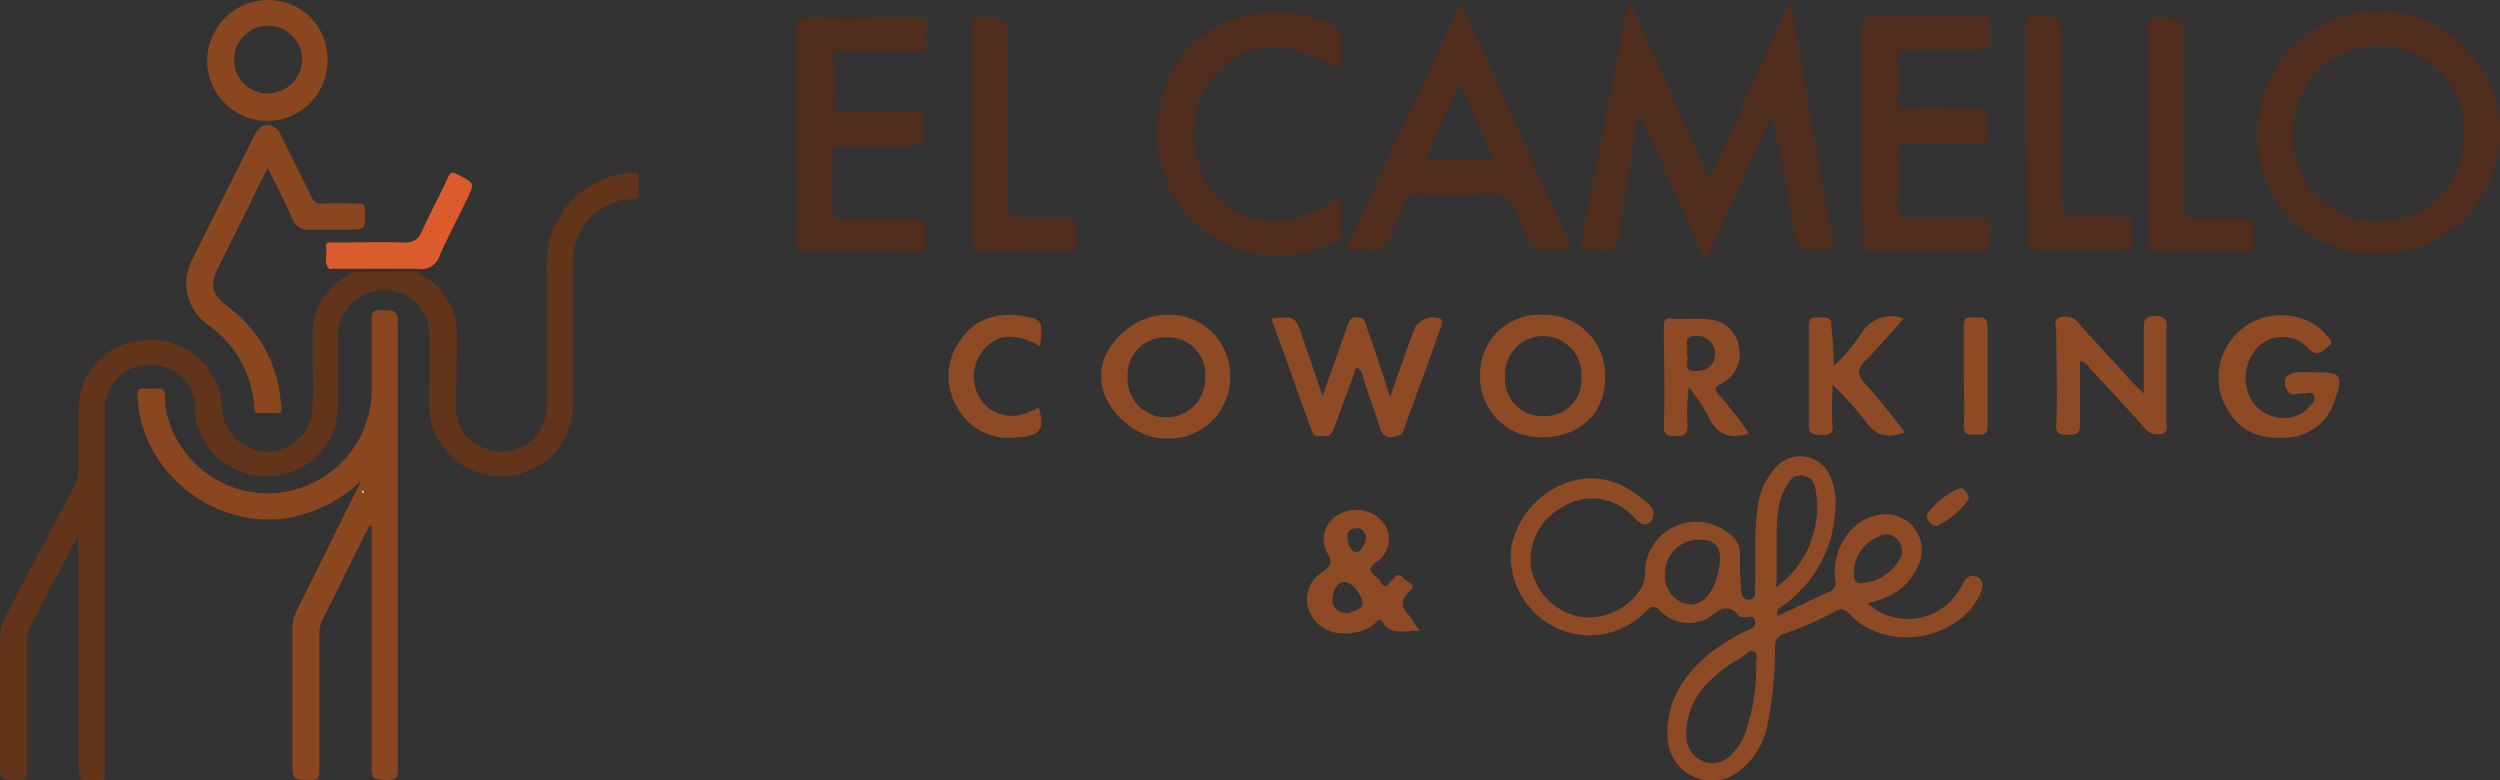 <svg xmlns="http://www.w3.org/2000/svg" width="230.12" height="71.841" viewBox="0 0 230.12 71.841"><rect x="0" y="0" width="230.12" height="71.841" fill="#333333" stroke="none"/><g id="Logo_El_camello" data-name="Logo El camello" transform="translate(-27.7 376)"><g id="Grupo_5" data-name="Grupo 5" transform="translate(100.88 -376)"><g id="Grupo_2" data-name="Grupo 2" transform="translate(0.12 0)"><path id="Trazado_5" data-name="Trazado 5" d="M75.094,136.684c-.69,3.681-1.265,7.363-1.841,11.044-.115,1.035-.46,1.5-1.611,1.38-2.071-.115-2.071,0-1.611-2.071,1.265-6.557,2.531-13,3.8-19.557a11.937,11.937,0,0,0,.345-1.38c2.531,5.637,4.947,10.929,7.363,16.566,2.531-5.522,4.947-10.929,7.478-16.566.69,3.8,1.265,7.133,1.841,10.469.69,3.8,1.265,7.708,2.071,11.5.115.805,0,.92-.805,1.035-2.416,0-2.416.115-2.876-2.416-.575-3.336-1.15-6.672-1.956-10.009-1.956,4.372-3.911,8.743-6.1,13.46-2.071-4.6-4.026-9.088-5.982-13.46Z" transform="translate(2.477 -126.1)" fill="#502d1d"></path><path id="Trazado_6" data-name="Trazado 6" d="M127.6,138.259A11.159,11.159,0,1,1,138.759,149.3,10.726,10.726,0,0,1,127.6,138.259Zm11.159,8.053c4.6,0,7.823-3.336,7.823-8.053a7.7,7.7,0,0,0-7.938-8.053c-4.487,0-7.708,3.451-7.823,8.053C130.936,142.976,134.157,146.312,138.759,146.312Z" transform="translate(6.902 -125.95)" fill="#502d1d"></path><path id="Trazado_8" data-name="Trazado 8" d="M60.2,126.3c3.451,7.708,6.787,15.07,10.124,22.548-.115.115-.115.115-.23.115-3.221.23-3.336.345-4.487-2.646-.69-1.956-1.726-2.646-3.681-2.416a28.3,28.3,0,0,1-5.407,0,1.493,1.493,0,0,0-1.611,1.035c-.345,1.035-.92,1.956-1.265,2.991-.345.92-.805,1.266-1.726,1.15a16.738,16.738,0,0,0-2.416,0C53.066,141.485,56.633,134.008,60.2,126.3Zm-.115,7.363c-1.15,2.531-2.186,4.832-3.221,7.133H63.19C62.155,138.379,61.119,136.079,60.084,133.663Z" transform="translate(1.001 -126.07)" fill="#502d1d"></path><path id="Trazado_9" data-name="Trazado 9" d="M2.6,138.2v-9.433c0-1.035.345-1.265,1.38-1.265,3.221.115,6.327,0,9.548,0,.805,0,1.265.23,1.035,1.035v1.035c.115.805-.23,1.035-1.035,1.035H7.087c-.805,0-1.15.115-1.035,1.035a17.3,17.3,0,0,1,0,3.451c-.115.92.345,1.035,1.035,1.035H13.3c.805,0,1.035.23,1.035,1.035,0,2.186,0,2.186-2.186,2.186H6.857c-.69,0-.92.23-.92.92V145.1c0,.69.23,1.035.92.92H13.3c.92,0,1.265.23,1.15,1.15v1.15c.115.575-.23.69-.805.69H3.405c-.69,0-.805-.23-.805-.92C2.715,144.756,2.6,141.42,2.6,138.2Z" transform="translate(-2.6 -125.889)" fill="#502d1d"></path><path id="Trazado_10" data-name="Trazado 10" d="M93.3,138.214V128.55c0-.805.23-1.15,1.035-1.15h9.779c.805,0,1.15.115,1.035,1.035v1.15c.115.805-.23.92-.92.92H97.672c-.69,0-1.035.115-1.035.92a17.3,17.3,0,0,1,0,3.451c0,.805.115,1.035,1.035,1.035,2.071-.115,4.142,0,6.212,0,.92,0,1.15.23,1.035,1.15V138.1c.115.805-.23,1.035-1.035,1.035H97.672c-.805,0-1.15.115-1.035,1.035a32.261,32.261,0,0,1,0,4.717c0,.805.23,1.035,1.035,1.035H104c.92,0,1.265.23,1.15,1.15v1.15c0,.575-.115.805-.69.805H94.22c-.805,0-.805-.345-.805-.92C93.3,144.656,93.3,141.435,93.3,138.214Z" transform="translate(4.752 -125.904)" fill="#502d1d"></path><path id="Trazado_11" data-name="Trazado 11" d="M50.312,144.011v3.336c0,.575-.46.69-.805.92A11.089,11.089,0,0,1,33.4,137.914c.345-8.513,7.593-12.539,15.185-10.124,1.15.345,1.956,1.035,1.726,2.416a13.842,13.842,0,0,0,0,2.186c-4.947-2.991-9.088-2.761-11.734.575a8.66,8.66,0,0,0,.23,10.929C41.684,147,45.711,147.118,50.312,144.011Z" transform="translate(-0.177 -125.95)" fill="#502d1d"></path><path id="Trazado_13" data-name="Trazado 13" d="M118.8,138.2v-9.433c0-.92.115-1.265,1.15-1.265,2.186.115,2.186,0,2.186,2.186v15.185c0,.805.23,1.15,1.15,1.15,1.381-.115,2.761,0,4.142,0,.92-.115,1.265.345,1.15,1.15v1.035c.115.69-.23.92-.92.805h-7.823c-.92,0-.92-.345-.92-1.035C118.8,144.641,118.8,141.42,118.8,138.2Z" transform="translate(5.578 -125.889)" fill="#502d1d"></path><path id="Trazado_14" data-name="Trazado 14" d="M16.6,138.2v-9.664c0-.92.23-1.15,1.15-1.035,2.186,0,2.186,0,2.186,2.186v15.07c0,.92.23,1.265,1.15,1.15,1.38-.115,2.761,0,4.141,0,.805,0,1.15.23,1.035,1.035v1.035c.115.805-.23,1.035-1.035,1.035-2.531,0-5.062-.115-7.478,0-.92,0-1.035-.345-1.035-1.15C16.6,144.53,16.6,141.424,16.6,138.2Z" transform="translate(-0.494 -125.893)" fill="#502d1d"></path><path id="Trazado_15" data-name="Trazado 15" d="M107.2,138.1v-9.548c0-.92.115-1.265,1.15-1.15,2.186,0,2.186,0,2.186,2.071v15.07c0,1.035.23,1.265,1.265,1.265,1.381-.115,2.761,0,4.142,0,.805,0,1.15.23,1.035,1.035V148c.115.69-.23.92-.92.92h-7.823c-.805,0-.92-.345-.92-1.035C107.315,144.659,107.2,141.438,107.2,138.1Z" transform="translate(5.974 -125.907)" fill="#502d1d"></path></g><g id="Grupo_3" data-name="Grupo 3" transform="translate(14.12 28.978)"><path id="Trazado_16" data-name="Trazado 16" d="M42.1,152.817c2.186-.23,2.186-.23,2.876,1.726.575,1.726,1.15,3.336,1.841,5.407.805-2.3,1.5-4.257,2.186-6.212.23-.46.23-1.15,1.035-1.035.805,0,.69.69.92,1.15q1.035,2.934,2.071,6.212c.805-2.3,1.5-4.372,2.3-6.442a1.965,1.965,0,0,1,2.3-.805c.345.23.115.46.115.69-1.15,3.221-2.3,6.327-3.451,9.548-.23.575-.575.575-1.15.69-.575,0-.805-.23-1.035-.805-.46-1.5-1.035-2.991-1.5-4.487-.115-.345-.115-.92-.69-1.15-.69,1.956-1.381,3.8-2.071,5.637-.23.575-.46.805-1.035.69-.46,0-.805.115-1.035-.575C44.516,159.6,43.365,156.268,42.1,152.817Z" transform="translate(-12.373 -152.472)" fill="#8d4a24"></path><path id="Trazado_17" data-name="Trazado 17" d="M107.1,156.741v5.867c0,.92-.46.92-1.15.92s-1.15-.115-1.035-1.035c.115-2.761,0-5.637,0-8.4,0-.46-.345-1.15.345-1.38a1.589,1.589,0,0,1,1.841.69c1.5,1.726,3.106,3.336,4.6,5.062l1.265,1.266v-5.867c0-.805,0-1.265,1.035-1.265s1.15.46,1.035,1.265v8.4c0,.345.23,1.035-.345,1.15a1.474,1.474,0,0,1-1.611-.46c-1.611-1.841-3.336-3.681-4.947-5.407C107.9,157.317,107.787,156.857,107.1,156.741Z" transform="translate(-2.938 -152.485)" fill="#8d4a24"></path><path id="Trazado_18" data-name="Trazado 18" d="M28.5,158.252c-.23-2.646,2.761-5.752,5.982-5.752a5.562,5.562,0,0,1,5.867,5.637,5.626,5.626,0,0,1-5.752,5.752C31.378,164,28.387,160.783,28.5,158.252Zm9.548,0a3.413,3.413,0,0,0-3.566-3.681,3.474,3.474,0,0,0-3.566,3.681,3.517,3.517,0,0,0,3.451,3.681A3.566,3.566,0,0,0,38.05,158.252Z" transform="translate(-14.42 -152.5)" fill="#8d4a24"></path><path id="Trazado_20" data-name="Trazado 20" d="M64.552,163.774a5.56,5.56,0,0,1-5.752-5.752,5.441,5.441,0,0,1,5.752-5.522,5.533,5.533,0,0,1,5.752,5.637C70.419,161.473,68,163.774,64.552,163.774Zm3.566-5.637a3.513,3.513,0,1,0-7.018,0,3.413,3.413,0,0,0,3.566,3.681A3.326,3.326,0,0,0,68.118,158.137Z" transform="translate(-9.861 -152.5)" fill="#8d4a24"></path><path id="Trazado_21" data-name="Trazado 21" d="M126.521,157.779h.23c2.416,0,2.646.23,1.841,2.531a4.8,4.8,0,0,1-4.141,3.451c-2.186.23-4.257-.23-5.522-2.186a5.741,5.741,0,0,1,6.557-8.743,4.446,4.446,0,0,1,2.186,1.381c.23.345.92.69.345,1.15-.46.345-1.035,1.15-1.841.23a3.272,3.272,0,0,0-4.6-.23,4.173,4.173,0,0,0-.69,4.947,3.486,3.486,0,0,0,4.372,1.38,3.171,3.171,0,0,0,1.035-.805c.23-.23.575-.575.345-1.035-.23-.345-.69-.115-.92-.115-.575-.115-1.265.46-1.611-.46s0-1.38,1.035-1.5Z" transform="translate(-0.964 -152.487)" fill="#8d4a24"></path><path id="Trazado_22" data-name="Trazado 22" d="M81.323,163.386c-1.841.575-2.991,0-3.681-1.5A16.4,16.4,0,0,0,75.8,159.13a19.065,19.065,0,0,0-.115,3.566c0,.805-.345.92-1.035.92-.575,0-1.15.115-1.15-.92.115-2.991,0-6.1,0-9.088,0-.46,0-.92.69-.805,1.265.115,2.416-.115,3.681.115a2.932,2.932,0,0,1,2.531,2.416,3.023,3.023,0,0,1-1.611,3.451c-.69.345-.575.575-.23,1.035A29.277,29.277,0,0,1,81.323,163.386Zm-5.752-7.363c.46.46-.575,1.611.805,1.611,1.035,0,1.841-.46,1.841-1.611a1.641,1.641,0,0,0-1.841-1.611C75.111,154.413,75.916,155.563,75.571,156.024Z" transform="translate(-7.65 -152.457)" fill="#8d4a24"></path><path id="Trazado_23" data-name="Trazado 23" d="M87.4,157.194a18.429,18.429,0,0,0,2.531-2.991,3.187,3.187,0,0,1,3.911-1.381c-1.15,1.265-2.3,2.646-3.451,3.8-.805.805-.92,1.265-.115,2.186,1.265,1.381,2.531,2.991,3.681,4.487-1.841.575-2.531.345-3.566-.92a28.026,28.026,0,0,0-3.106-3.451c0,1.266-.115,2.531,0,3.681.115,1.035-.575.92-1.15.92-.69,0-1.035-.115-1.035-.92v-9.088c0-.92.46-.805,1.035-.805s1.15,0,1.035.805A33.135,33.135,0,0,1,87.4,157.194Z" transform="translate(-5.905 -152.477)" fill="#8d4a24"></path><path id="Trazado_24" data-name="Trazado 24" d="M24.7,155.375c-2.416-1.265-4.026-1.15-5.292.46a3.813,3.813,0,0,0,.115,4.832c1.265,1.381,3.106,1.5,5.062.345.575,2.071.115,2.646-1.956,2.761A5.406,5.406,0,0,1,17,160.9a5.582,5.582,0,0,1,.46-6.212c1.38-1.956,3.451-2.416,5.752-2.071C24.934,152.959,24.934,153.074,24.7,155.375Z" transform="translate(-16.26 -152.499)" fill="#8d4a24"></path><path id="Trazado_25" data-name="Trazado 25" d="M97.5,157.992v-4.487c0-.92.46-.805,1.035-.805s1.15-.115,1.15.805v9.2c0,.92-.46.805-1.035.805s-1.15.115-1.15-.805C97.615,161.214,97.5,159.6,97.5,157.992Z" transform="translate(-4.04 -152.471)" fill="#8d4a24"></path></g><g id="Grupo_4" data-name="Grupo 4" transform="translate(47.12 42.007)"><path id="Trazado_3" data-name="Trazado 3" d="M86.21,179.819c1.611-.69,3.106-1.5,4.717-2.186.69-.345.69-.69.575-1.38-.23-2.876,1.726-5.522,4.257-5.752a3.291,3.291,0,0,1,3.451,4.6,5.538,5.538,0,0,1-3.566,3.221c-.345.115-.69.23-1.15.345a5.518,5.518,0,0,0,8.4-1.15c.115-.23.23-.345.345-.575.23-.575.69-1.035,1.381-.69s.46,1.035.23,1.611c-2.071,4.257-8.513,5.292-11.849,1.956-.575-.575-.805-.805-1.611-.345A26.416,26.416,0,0,1,86.9,181.43a1.262,1.262,0,0,0-.92,1.38,35.412,35.412,0,0,1-.69,7.018,7.01,7.01,0,0,1-2.876,4.487,4.084,4.084,0,0,1-6.327-3.451c-.115-3.336,1.611-5.752,4.026-7.708a21.1,21.1,0,0,1,3.451-2.071c.345-.115.69-.345.575-.805-.115-.575-.46-.345-.805-.345-.23,0-.575,0-.69-.115-1.15-1.381-1.956-.345-2.876.23a3.708,3.708,0,0,1-4.257-.575c-.575-.575-.805-.69-1.5,0a7.122,7.122,0,0,1-8.283,1.381,7.273,7.273,0,0,1-4.026-7.363,7.99,7.99,0,0,1,5.637-6.1c2.646-.69,4.832.23,6.787,1.956.575.46.92,1.035.46,1.726-.575.69-1.15.115-1.611-.345a5.138,5.138,0,0,0-6.557-.92,5.492,5.492,0,0,0-2.876,5.637,5.631,5.631,0,0,0,4.717,4.487,5.694,5.694,0,0,0,5.522-2.876,3.4,3.4,0,0,0,.23-1.5,4.733,4.733,0,0,1,7.708-3.336,2.206,2.206,0,0,1,1.035,2.071,28.031,28.031,0,0,0,.115,3.106c0,.46.115.92.69.92.69,0,.575-.575.575-1.035.115-2.416-.115-4.832.23-7.248a6.635,6.635,0,0,1,1.611-3.8,2.992,2.992,0,0,1,5.062.69,6.422,6.422,0,0,1,.46,3.566,11.4,11.4,0,0,1-4.947,8.513C86.44,179.129,86.095,179.129,86.21,179.819Zm-1.956,4.717c-.115-.46.23-1.15-.115-1.381-.46-.345-.92.345-1.381.575a12.555,12.555,0,0,0-3.106,2.416,6.683,6.683,0,0,0-1.841,4.832,2.489,2.489,0,0,0,1.726,2.3,2.359,2.359,0,0,0,2.531-.805,5.485,5.485,0,0,0,1.38-2.531A18.137,18.137,0,0,0,84.254,184.536Zm1.841-7.363a8.805,8.805,0,0,0,3.451-5.062,8.421,8.421,0,0,0,.115-4.142,1.22,1.22,0,0,0-1.035-1.035,1.32,1.32,0,0,0-1.38.575,7.352,7.352,0,0,0-.92,2.186C85.98,172,86.21,174.412,86.095,177.173Zm-5.177-2.646c0-1.15-.575-1.726-1.956-1.726a3.119,3.119,0,0,0-3.106,3.221,2.593,2.593,0,0,0,2.416,2.761C79.653,178.784,80.8,176.943,80.918,174.527Zm12.309,1.265c.115.46-.115.92.575,1.035a4.35,4.35,0,0,0,3.8-2.531,1.558,1.558,0,0,0-.46-1.611,1.391,1.391,0,0,0-1.726-.115A3.713,3.713,0,0,0,93.227,175.793Z" transform="translate(-42.895 -165.14)" fill="#8d4a24"></path><path id="Trazado_19" data-name="Trazado 19" d="M55.761,180.555c-1.265-.115-2.531.575-3.451-.805-.345-.46-.575,0-.805.23a4.539,4.539,0,0,1-2.991.805,3.257,3.257,0,0,1-2.991-2.186,2.864,2.864,0,0,1,1.265-3.451c.805-.575.92-.92.46-1.726a2.542,2.542,0,0,1,1.035-3.566,3.169,3.169,0,0,1,4.141.805,2.521,2.521,0,0,1-.69,3.566c-1.265.92.115,1.265.345,1.726.46.92.805.23,1.15-.115.345-.46.69-.575,1.035-.115.23.345,1.265.575.575,1.15-1.265,1.15-.46,1.841.23,2.646A4,4,0,0,0,55.761,180.555Zm-6.672-1.611c.575-.23,1.5-.345,1.38-1.035-.23-.805-.805-1.726-1.611-1.841-.575-.115-1.15.69-1.15,1.5C47.594,178.37,48.169,178.83,49.089,178.945Zm1.726-6.9c-.115-.46-.345-1.035-.92-.92-.575,0-.92.345-.805.92,0,.575.345,1.265.805,1.265S50.585,172.733,50.815,172.042Z" transform="translate(-45.348 -164.495)" fill="#8d4a24"></path><path id="Trazado_26" data-name="Trazado 26" d="M95.928,171.151a.868.868,0,0,1-.805-.46.556.556,0,0,1,0-.805,7.43,7.43,0,0,1,2.531-2.071c.345-.115.575-.23.805.115a1.045,1.045,0,0,1,.345.805A8.494,8.494,0,0,1,95.928,171.151Z" transform="translate(-37.888 -164.754)" fill="#8d4a24"></path></g></g><g id="Grupo_6" data-name="Grupo 6" transform="translate(27.7 -376)"><path id="Trazado_1" data-name="Trazado 1" d="M75.714,34.089c.138.131.275.2.413.327a6.164,6.164,0,0,1,3.236,5.5c0,2.225-.069,4.385-.069,6.61a3.838,3.838,0,0,0,2.547,3.8,4.132,4.132,0,0,0,5.783-3.665v-12.5a11.16,11.16,0,0,1,.275-3.01,8.391,8.391,0,0,1,7.5-6.152c.551-.065.757.065.688.654-.069.524.138,1.047-.069,1.505s-.895.2-1.377.327a5.736,5.736,0,0,0-4.612,5.563V46.523a6.617,6.617,0,0,1-13.218.2c0-2.356.069-4.647,0-7a3.989,3.989,0,0,0-3.924-3.927,4.255,4.255,0,0,0-4.406,3.338,3.831,3.831,0,0,0-.069.916v6.741a6.371,6.371,0,0,1-4.819,5.89,6.755,6.755,0,0,1-7.366-2.749,5.873,5.873,0,0,1-.964-3.207A4.025,4.025,0,0,0,51,42.662a4.079,4.079,0,0,0-4.062,4.189V80.424c0,.327-.069.458-.482.458-1.928.131-1.928.131-1.928-1.767V58.631c-.275.065-.275.262-.413.458-1.377,2.618-2.754,5.17-4.062,7.788a2.219,2.219,0,0,0-.275,1.113V80.162c0,.589-.138.72-.757.72-1.721,0-1.721,0-1.721-1.636V67.662a3.721,3.721,0,0,1,.344-1.505c2.134-4.058,4.268-8.181,6.471-12.238a3.16,3.16,0,0,0,.413-1.571c0-1.963-.069-3.927,0-5.825a6.348,6.348,0,0,1,5.783-6.086,6.582,6.582,0,0,1,7.229,4.778,12.857,12.857,0,0,1,.207,1.7,4.185,4.185,0,0,0,8.261.393,29.4,29.4,0,0,0,.069-4.254V39.783a6.2,6.2,0,0,1,3.029-5.236,3.809,3.809,0,0,0,.551-.393C71.79,34.089,73.787,34.089,75.714,34.089Z" transform="translate(-37.3 -9.09)" fill="#62351b"></path><path id="Trazado_2" data-name="Trazado 2" d="M76.353,63.227a13.113,13.113,0,0,1-6.54,3.442C62.86,67.978,55.907,62.47,55.7,55.448c0-.551.138-.688.62-.62.551.069,1.239-.138,1.652.069.413.275.207.964.275,1.515a9.561,9.561,0,0,0,19-1.583v-6.54c0-.482.138-.688.62-.688,1.79,0,1.79,0,1.79,1.721V89.87c0,.757-.207.964-.964.964-1.446-.069-1.446,0-1.446-1.515V67.427c-.344,0-.275.275-.413.413-1.377,2.685-2.685,5.439-4.062,8.123a3.133,3.133,0,0,0-.344,1.377V90.076c0,.551-.138.757-.757.757-1.721,0-1.721,0-1.721-1.721V76.927a4.084,4.084,0,0,1,.344-1.583c2-3.993,3.993-8.055,5.989-12.048,0-.069.069-.138,0-.207C76.422,63.09,76.353,63.159,76.353,63.227Z" transform="translate(-43.033 -19.044)" fill="#8a461f"></path><path id="Trazado_4" data-name="Trazado 4" d="M69.715,23.624C69.1,24.863,68.545,25.9,68.063,27L65.172,32.78c-.826,1.652-.62,2.478.895,3.649a11.986,11.986,0,0,1,4.681,7.5,2.981,2.981,0,0,1,.069.344c.207,2.409.62,1.859-1.859,1.928-.344,0-.482-.138-.482-.482a10.027,10.027,0,0,0-4.268-7.642,4.648,4.648,0,0,1-1.377-6.127c1.859-3.786,3.786-7.5,5.645-11.29.275-.551.62-.964,1.239-.964s.964.413,1.239.964c.895,1.859,1.859,3.718,2.754,5.576a.978.978,0,0,0,1.033.688c1.1-.069,2.272,0,3.373,0,.413,0,.551.069.551.551.069,1.859.069,1.859-1.79,1.859h-3.3a1.577,1.577,0,0,1-1.583-.964C71.368,26.86,70.541,25.345,69.715,23.624Z" transform="translate(-45.07 -8.184)" fill="#8a461f"></path><path id="Trazado_7" data-name="Trazado 7" d="M70.576,1.9a5.437,5.437,0,0,1,5.507,5.507A5.542,5.542,0,1,1,65,7.407,5.629,5.629,0,0,1,70.576,1.9Zm0,8.605a3.178,3.178,0,0,0,3.167-3.029,3.133,3.133,0,1,0-6.265-.069A3.085,3.085,0,0,0,70.576,10.505Z" transform="translate(-45.931 -1.9)" fill="#8a461f"></path><path id="Trazado_12" data-name="Trazado 12" d="M89.289,34.9h-7.71c-.138,0-.344.069-.413,0-.551-.62-.138-1.308-.275-2-.069-.482.275-.413.62-.413,2.2,0,4.406-.069,6.54,0A1.529,1.529,0,0,0,89.7,31.459c.757-1.652,1.652-3.3,2.409-4.957.207-.482.413-.551.895-.275,1.583.826,1.583.757.826,2.341-.826,1.721-1.721,3.373-2.478,5.094A1.767,1.767,0,0,1,89.289,34.9Z" transform="translate(-50.875 -10.163)" fill="#db5b2c"></path><path id="Trazado_27" data-name="Trazado 27" d="M85.7,70.256c0-.069.069-.138.138-.069v.207C85.769,70.325,85.7,70.325,85.7,70.256Z" transform="translate(-52.38 -24.999)" fill="#fefefe"></path></g></g></svg>